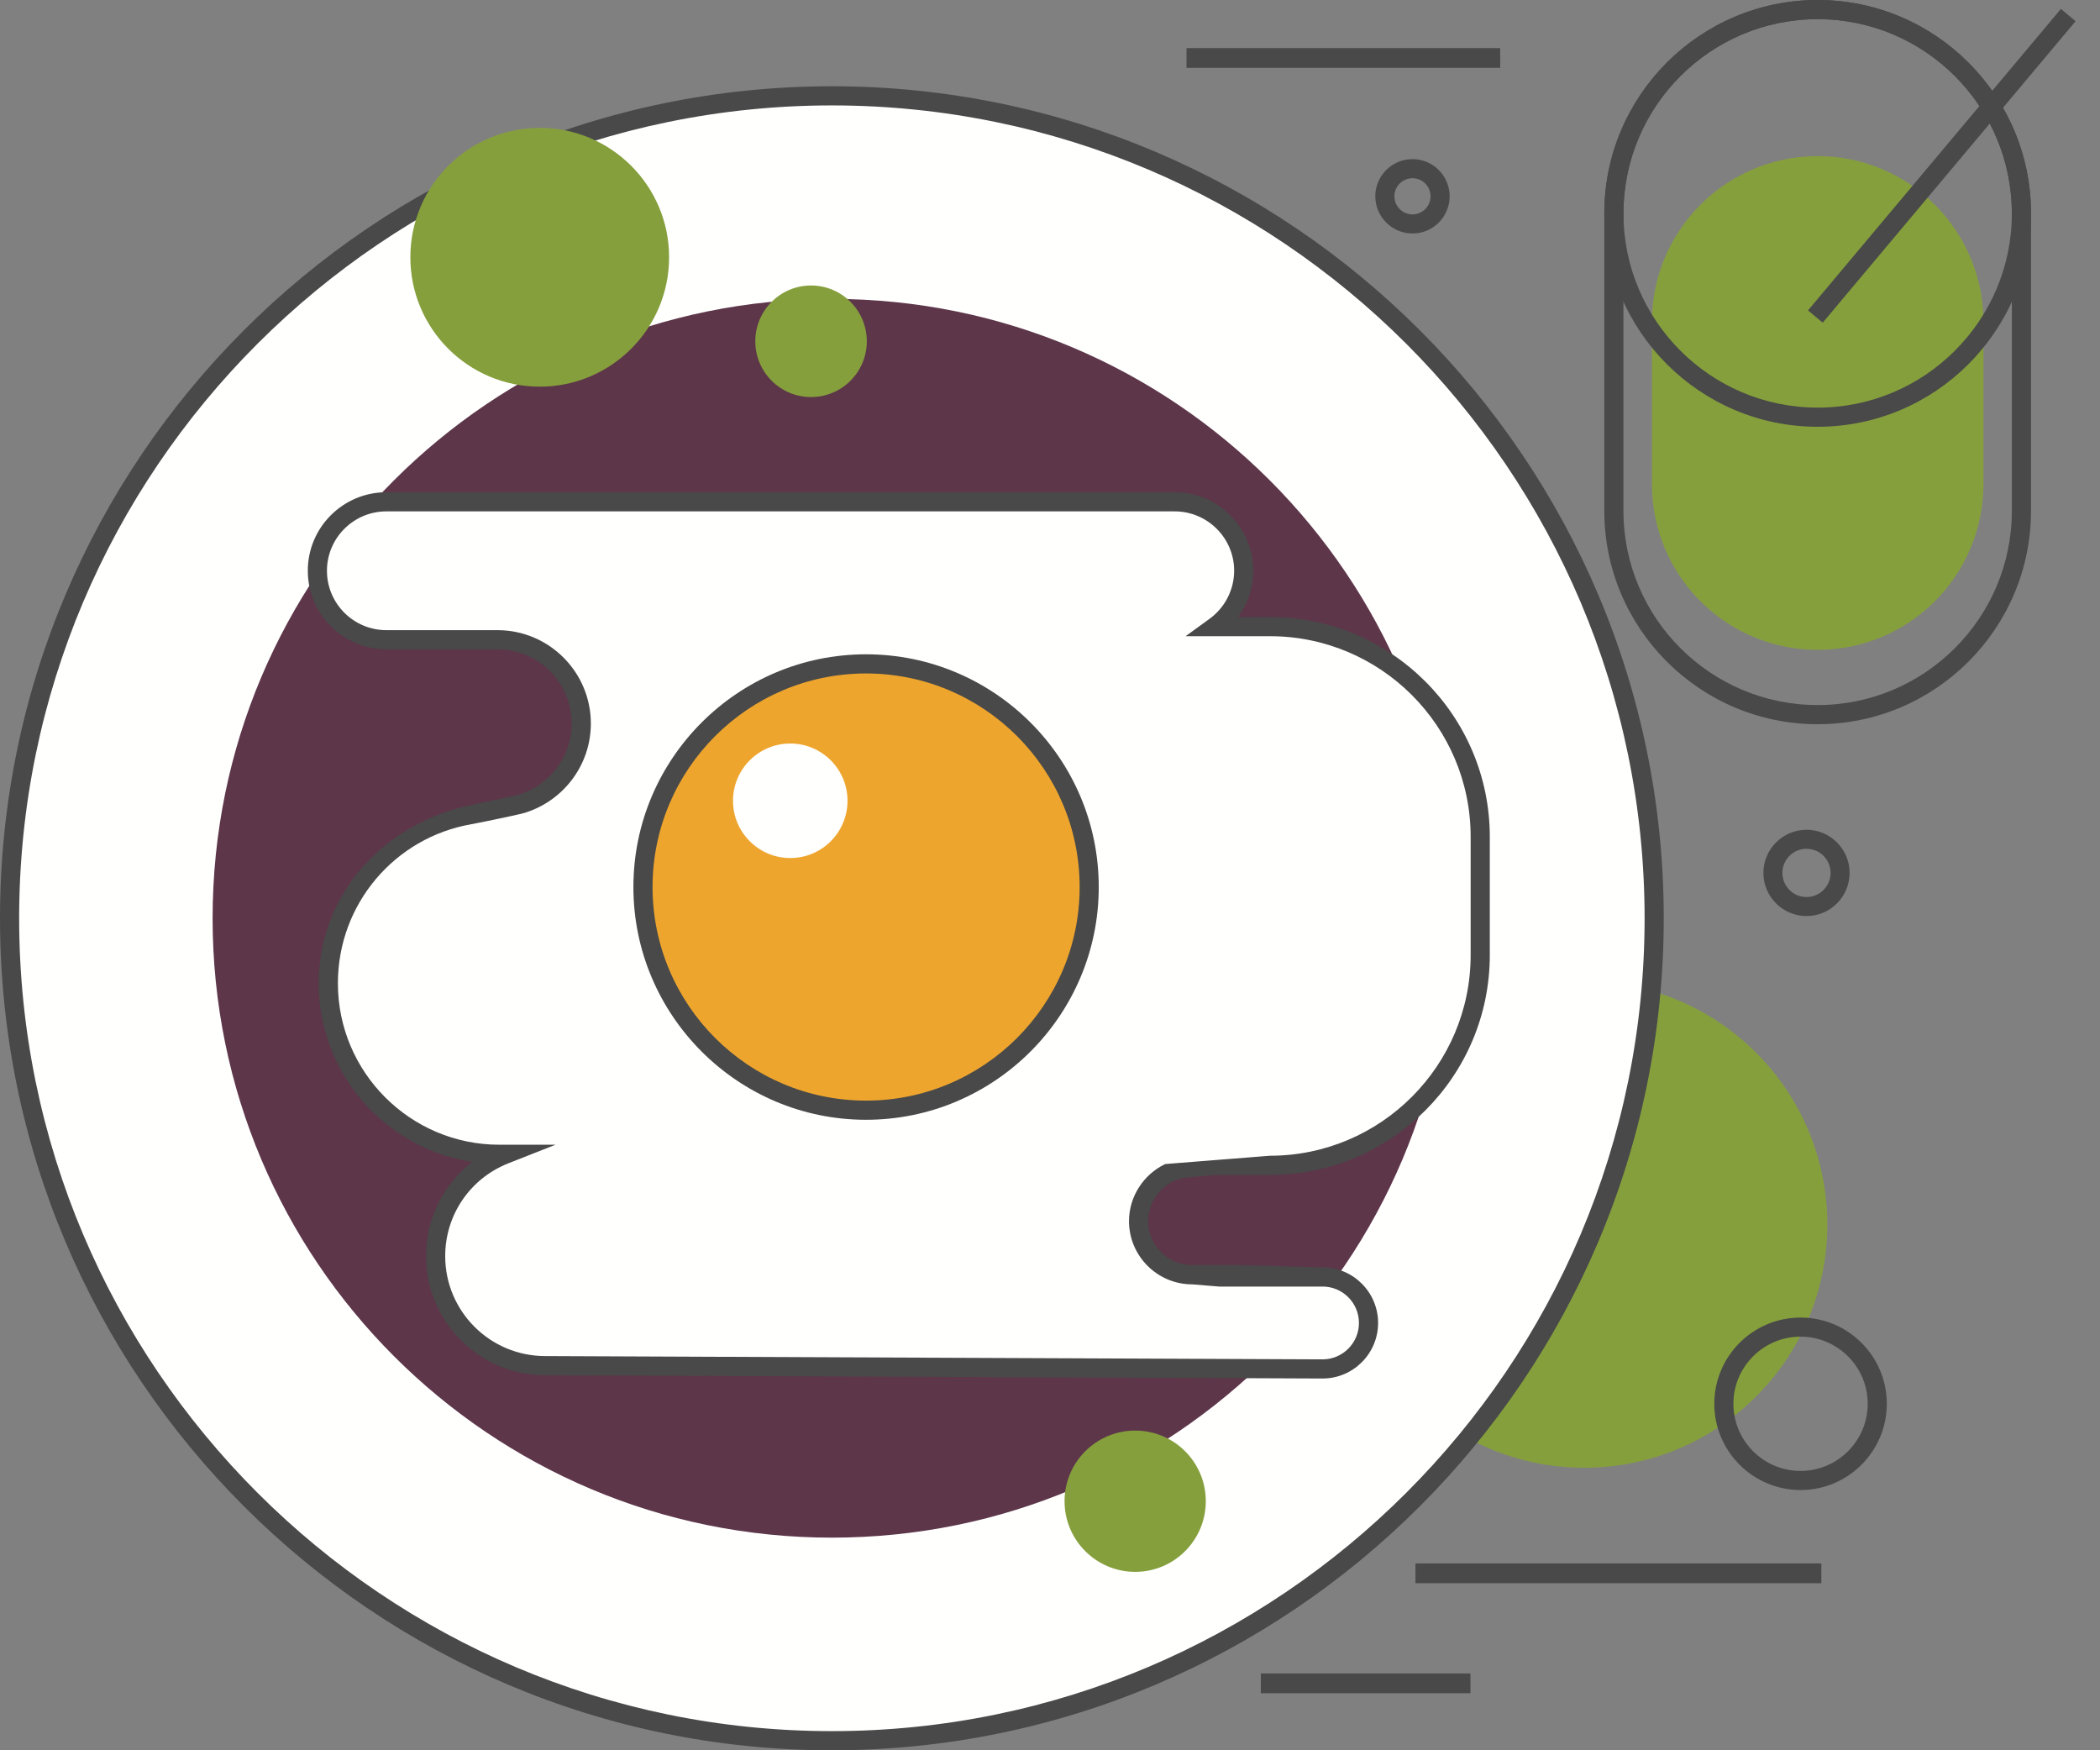 <svg width="42" height="35" viewBox="0 0 42 35" fill="none" xmlns="http://www.w3.org/2000/svg">
<rect x="0" y="0" width="42" height="35" fill="#808080" stroke="none"/>
<path fill-rule="evenodd" clip-rule="evenodd" d="M36.546 24.488C36.546 27.173 34.369 29.35 31.685 29.35C29 29.35 26.822 27.173 26.822 24.488C26.822 21.803 29 19.626 31.685 19.626C34.369 19.626 36.546 21.803 36.546 24.488Z" fill="#869F3D"/>
<path fill-rule="evenodd" clip-rule="evenodd" d="M36.011 26.729C35.27 26.729 34.668 27.331 34.668 28.071C34.668 28.812 35.27 29.414 36.011 29.414C36.751 29.414 37.354 28.812 37.354 28.071C37.354 27.331 36.751 26.729 36.011 26.729ZM36.011 29.796C35.06 29.796 34.286 29.022 34.286 28.071C34.286 27.12 35.06 26.347 36.011 26.347C36.962 26.347 37.736 27.12 37.736 28.071C37.736 29.022 36.962 29.796 36.011 29.796Z" fill="#484948"/>
<path fill-rule="evenodd" clip-rule="evenodd" d="M33.067 18.377C33.067 27.459 25.705 34.822 16.623 34.822C7.541 34.822 0.178 27.459 0.178 18.377C0.178 9.295 7.541 1.933 16.623 1.933C25.705 1.933 33.067 9.295 33.067 18.377Z" fill="#FFFFFE"/>
<path fill-rule="evenodd" clip-rule="evenodd" d="M29.023 18.363C29.023 25.203 23.478 30.748 16.638 30.748C9.798 30.748 4.252 25.203 4.252 18.363C4.252 11.522 9.798 5.977 16.638 5.977C23.478 5.977 29.023 11.522 29.023 18.363Z" fill="#5D3649"/>
<path fill-rule="evenodd" clip-rule="evenodd" d="M26.434 25.549H24.599C24.602 25.535 24.602 25.519 24.605 25.505H23.829C23.236 25.505 22.756 25.025 22.756 24.433C22.756 23.871 23.189 23.411 23.739 23.365C23.716 23.348 23.694 23.332 23.671 23.316H25.384C27.705 23.316 29.588 21.434 29.588 19.113V16.749C29.588 14.428 27.705 12.546 25.384 12.546H24.287C24.632 12.296 24.858 11.889 24.858 11.43C24.858 10.668 24.24 10.051 23.479 10.051H7.714C6.952 10.051 6.334 10.668 6.334 11.43C6.334 12.191 6.952 12.809 7.714 12.809H9.936C10.861 12.809 11.611 13.558 11.611 14.484C11.611 15.408 10.861 16.159 9.936 16.159H9.739C9.763 16.193 9.786 16.228 9.813 16.262C7.998 16.346 6.553 17.843 6.553 19.677C6.553 21.566 8.084 23.097 9.974 23.097H10.088C9.275 23.417 8.699 24.207 8.699 25.133C8.699 26.342 9.679 27.322 10.888 27.322H17.095C17.2 27.364 17.315 27.387 17.436 27.387H26.434C26.943 27.387 27.354 26.976 27.354 26.469C27.354 25.96 26.943 25.549 26.434 25.549Z" fill="#FFFFFE"/>
<path fill-rule="evenodd" clip-rule="evenodd" d="M21.767 17.738C21.767 20.21 19.77 22.213 17.307 22.213C14.843 22.213 12.846 20.21 12.846 17.738C12.846 15.266 14.843 13.262 17.307 13.262C19.77 13.262 21.767 15.266 21.767 17.738Z" fill="#EEA52E"/>
<path fill-rule="evenodd" clip-rule="evenodd" d="M9.426 16.482C7.9 16.747 6.758 18.073 6.758 19.663C6.758 21.443 8.207 22.891 9.987 22.891H11.111L10.171 23.261C9.402 23.564 8.904 24.294 8.904 25.119C8.904 26.221 9.8 27.117 10.902 27.117L26.451 27.183C26.853 27.183 27.179 26.856 27.179 26.455C27.179 26.053 26.853 25.727 26.451 25.727H24.381L23.845 25.683C23.148 25.683 22.58 25.116 22.58 24.419C22.58 23.922 22.876 23.482 23.304 23.277L25.4 23.111C27.613 23.111 29.413 21.311 29.413 19.098V16.733C29.413 14.521 27.613 12.722 25.4 12.722H23.712L24.19 12.375C24.498 12.152 24.683 11.792 24.683 11.413C24.683 10.759 24.15 10.226 23.494 10.226H7.727C7.072 10.226 6.539 10.759 6.539 11.413C6.539 12.069 7.072 12.601 7.727 12.601H9.95C10.979 12.601 11.817 13.438 11.817 14.468C11.817 15.326 11.234 16.051 10.444 16.268C10.343 16.296 9.559 16.459 9.426 16.482ZM26.451 27.566L10.902 27.5C9.589 27.5 8.521 26.432 8.521 25.119C8.521 24.364 8.87 23.676 9.447 23.234C7.71 22.972 6.375 21.471 6.375 19.663C6.375 17.845 7.715 16.438 9.475 16.087C9.475 16.087 10.178 15.938 10.286 15.913C10.943 15.76 11.433 15.17 11.433 14.468C11.433 13.65 10.768 12.984 9.95 12.984H7.727C6.86 12.984 6.156 12.28 6.156 11.413C6.156 10.547 6.86 9.843 7.727 9.843H23.494C24.361 9.843 25.066 10.547 25.066 11.413C25.066 11.749 24.957 12.073 24.763 12.339H25.4C27.824 12.339 29.796 14.31 29.796 16.733V19.098C29.796 21.522 27.824 23.494 25.4 23.494H24.271L24.278 23.499L23.77 23.541C23.318 23.579 22.963 23.965 22.963 24.419C22.963 24.904 23.359 25.299 23.845 25.299H24.85L26.451 25.343C27.064 25.343 27.562 25.842 27.562 26.455C27.562 27.067 27.064 27.566 26.451 27.566Z" fill="#484948"/>
<path fill-rule="evenodd" clip-rule="evenodd" d="M17.321 13.467C14.966 13.467 13.051 15.383 13.051 17.738C13.051 20.093 14.966 22.009 17.321 22.009C19.677 22.009 21.593 20.093 21.593 17.738C21.593 15.383 19.677 13.467 17.321 13.467ZM17.321 22.392C14.755 22.392 12.668 20.304 12.668 17.738C12.668 15.171 14.755 13.084 17.321 13.084C19.887 13.084 21.975 15.171 21.975 17.738C21.975 20.304 19.887 22.392 17.321 22.392Z" fill="#484948"/>
<path fill-rule="evenodd" clip-rule="evenodd" d="M16.95 16.013C16.95 16.645 16.438 17.158 15.805 17.158C15.173 17.158 14.66 16.645 14.66 16.013C14.66 15.381 15.173 14.868 15.805 14.868C16.438 14.868 16.95 15.381 16.95 16.013Z" fill="#FFFFFE"/>
<path fill-rule="evenodd" clip-rule="evenodd" d="M16.637 2.108C7.675 2.108 0.383 9.4 0.383 18.363C0.383 27.325 7.675 34.617 16.637 34.617C25.6 34.617 32.892 27.325 32.892 18.363C32.892 9.4 25.6 2.108 16.637 2.108ZM16.637 35C7.464 35 0 27.537 0 18.363C0 9.188 7.464 1.725 16.637 1.725C25.811 1.725 33.275 9.188 33.275 18.363C33.275 27.537 25.811 35 16.637 35Z" fill="#484948"/>
<path fill-rule="evenodd" clip-rule="evenodd" d="M13.382 5.144C13.382 6.573 12.223 7.732 10.795 7.732C9.366 7.732 8.207 6.573 8.207 5.144C8.207 3.716 9.366 2.557 10.795 2.557C12.223 2.557 13.382 3.716 13.382 5.144Z" fill="#869F3D"/>
<path fill-rule="evenodd" clip-rule="evenodd" d="M17.336 6.825C17.336 7.44 16.837 7.94 16.221 7.94C15.605 7.94 15.106 7.44 15.106 6.825C15.106 6.209 15.605 5.709 16.221 5.709C16.837 5.709 17.336 6.209 17.336 6.825Z" fill="#869F3D"/>
<path fill-rule="evenodd" clip-rule="evenodd" d="M24.116 30.019C24.116 30.799 23.484 31.432 22.704 31.432C21.924 31.432 21.291 30.799 21.291 30.019C21.291 29.239 21.924 28.607 22.704 28.607C23.484 28.607 24.116 29.239 24.116 30.019Z" fill="#869F3D"/>
<path fill-rule="evenodd" clip-rule="evenodd" d="M39.669 6.439C39.669 4.608 38.184 3.122 36.353 3.122C34.522 3.122 33.038 4.608 33.038 6.439C33.038 7.028 33.038 9.089 33.038 9.678C33.038 11.51 34.522 12.995 36.353 12.995C38.184 12.995 39.669 11.51 39.669 9.678C39.669 9.089 39.669 7.028 39.669 6.439Z" fill="#869F3D"/>
<path fill-rule="evenodd" clip-rule="evenodd" d="M36.353 0.383C34.211 0.383 32.469 2.126 32.469 4.267C32.469 6.409 34.211 8.151 36.353 8.151C38.495 8.151 40.237 6.409 40.237 4.267C40.237 2.126 38.495 0.383 36.353 0.383ZM36.353 8.534C34 8.534 32.086 6.62 32.086 4.267C32.086 1.915 34 0 36.353 0C38.706 0 40.62 1.915 40.62 4.267C40.62 6.62 38.706 8.534 36.353 8.534Z" fill="#484948"/>
<path fill-rule="evenodd" clip-rule="evenodd" d="M36.353 0.383C34.211 0.383 32.469 2.125 32.469 4.266V10.216C32.469 12.357 34.211 14.099 36.353 14.099C38.495 14.099 40.237 12.357 40.237 10.216V4.266C40.237 2.125 38.495 0.383 36.353 0.383ZM36.353 14.482C34 14.482 32.086 12.568 32.086 10.216V4.266C32.086 1.914 34 0 36.353 0C38.706 0 40.62 1.914 40.62 4.266V10.216C40.62 12.568 38.706 14.482 36.353 14.482Z" fill="#484948"/>
<path fill-rule="evenodd" clip-rule="evenodd" d="M36.454 6.453L36.16 6.207L41.218 0.178L41.512 0.424L36.454 6.453Z" fill="#484948"/>
<path fill-rule="evenodd" clip-rule="evenodd" d="M23.73 1.357H30.004V0.962H23.73V1.357Z" fill="#484948"/>
<path fill-rule="evenodd" clip-rule="evenodd" d="M28.309 31.659H36.427V31.264H28.309V31.659Z" fill="#484948"/>
<path fill-rule="evenodd" clip-rule="evenodd" d="M25.217 33.859H29.409V33.464H25.217V33.859Z" fill="#484948"/>
<path fill-rule="evenodd" clip-rule="evenodd" d="M36.13 16.973C35.864 16.973 35.648 17.189 35.648 17.455C35.648 17.721 35.864 17.938 36.13 17.938C36.396 17.938 36.612 17.721 36.612 17.455C36.612 17.189 36.396 16.973 36.13 16.973ZM36.13 18.318C35.655 18.318 35.268 17.931 35.268 17.455C35.268 16.98 35.655 16.593 36.13 16.593C36.606 16.593 36.992 16.98 36.992 17.455C36.992 17.931 36.606 18.318 36.13 18.318Z" fill="#484948"/>
<path fill-rule="evenodd" clip-rule="evenodd" d="M28.25 3.564C28.05 3.564 27.888 3.726 27.888 3.925C27.888 4.124 28.05 4.287 28.25 4.287C28.449 4.287 28.611 4.124 28.611 3.925C28.611 3.726 28.449 3.564 28.25 3.564ZM28.25 4.669C27.84 4.669 27.506 4.335 27.506 3.925C27.506 3.515 27.84 3.182 28.25 3.182C28.66 3.182 28.993 3.515 28.993 3.925C28.993 4.335 28.66 4.669 28.25 4.669Z" fill="#484948"/>
</svg>

